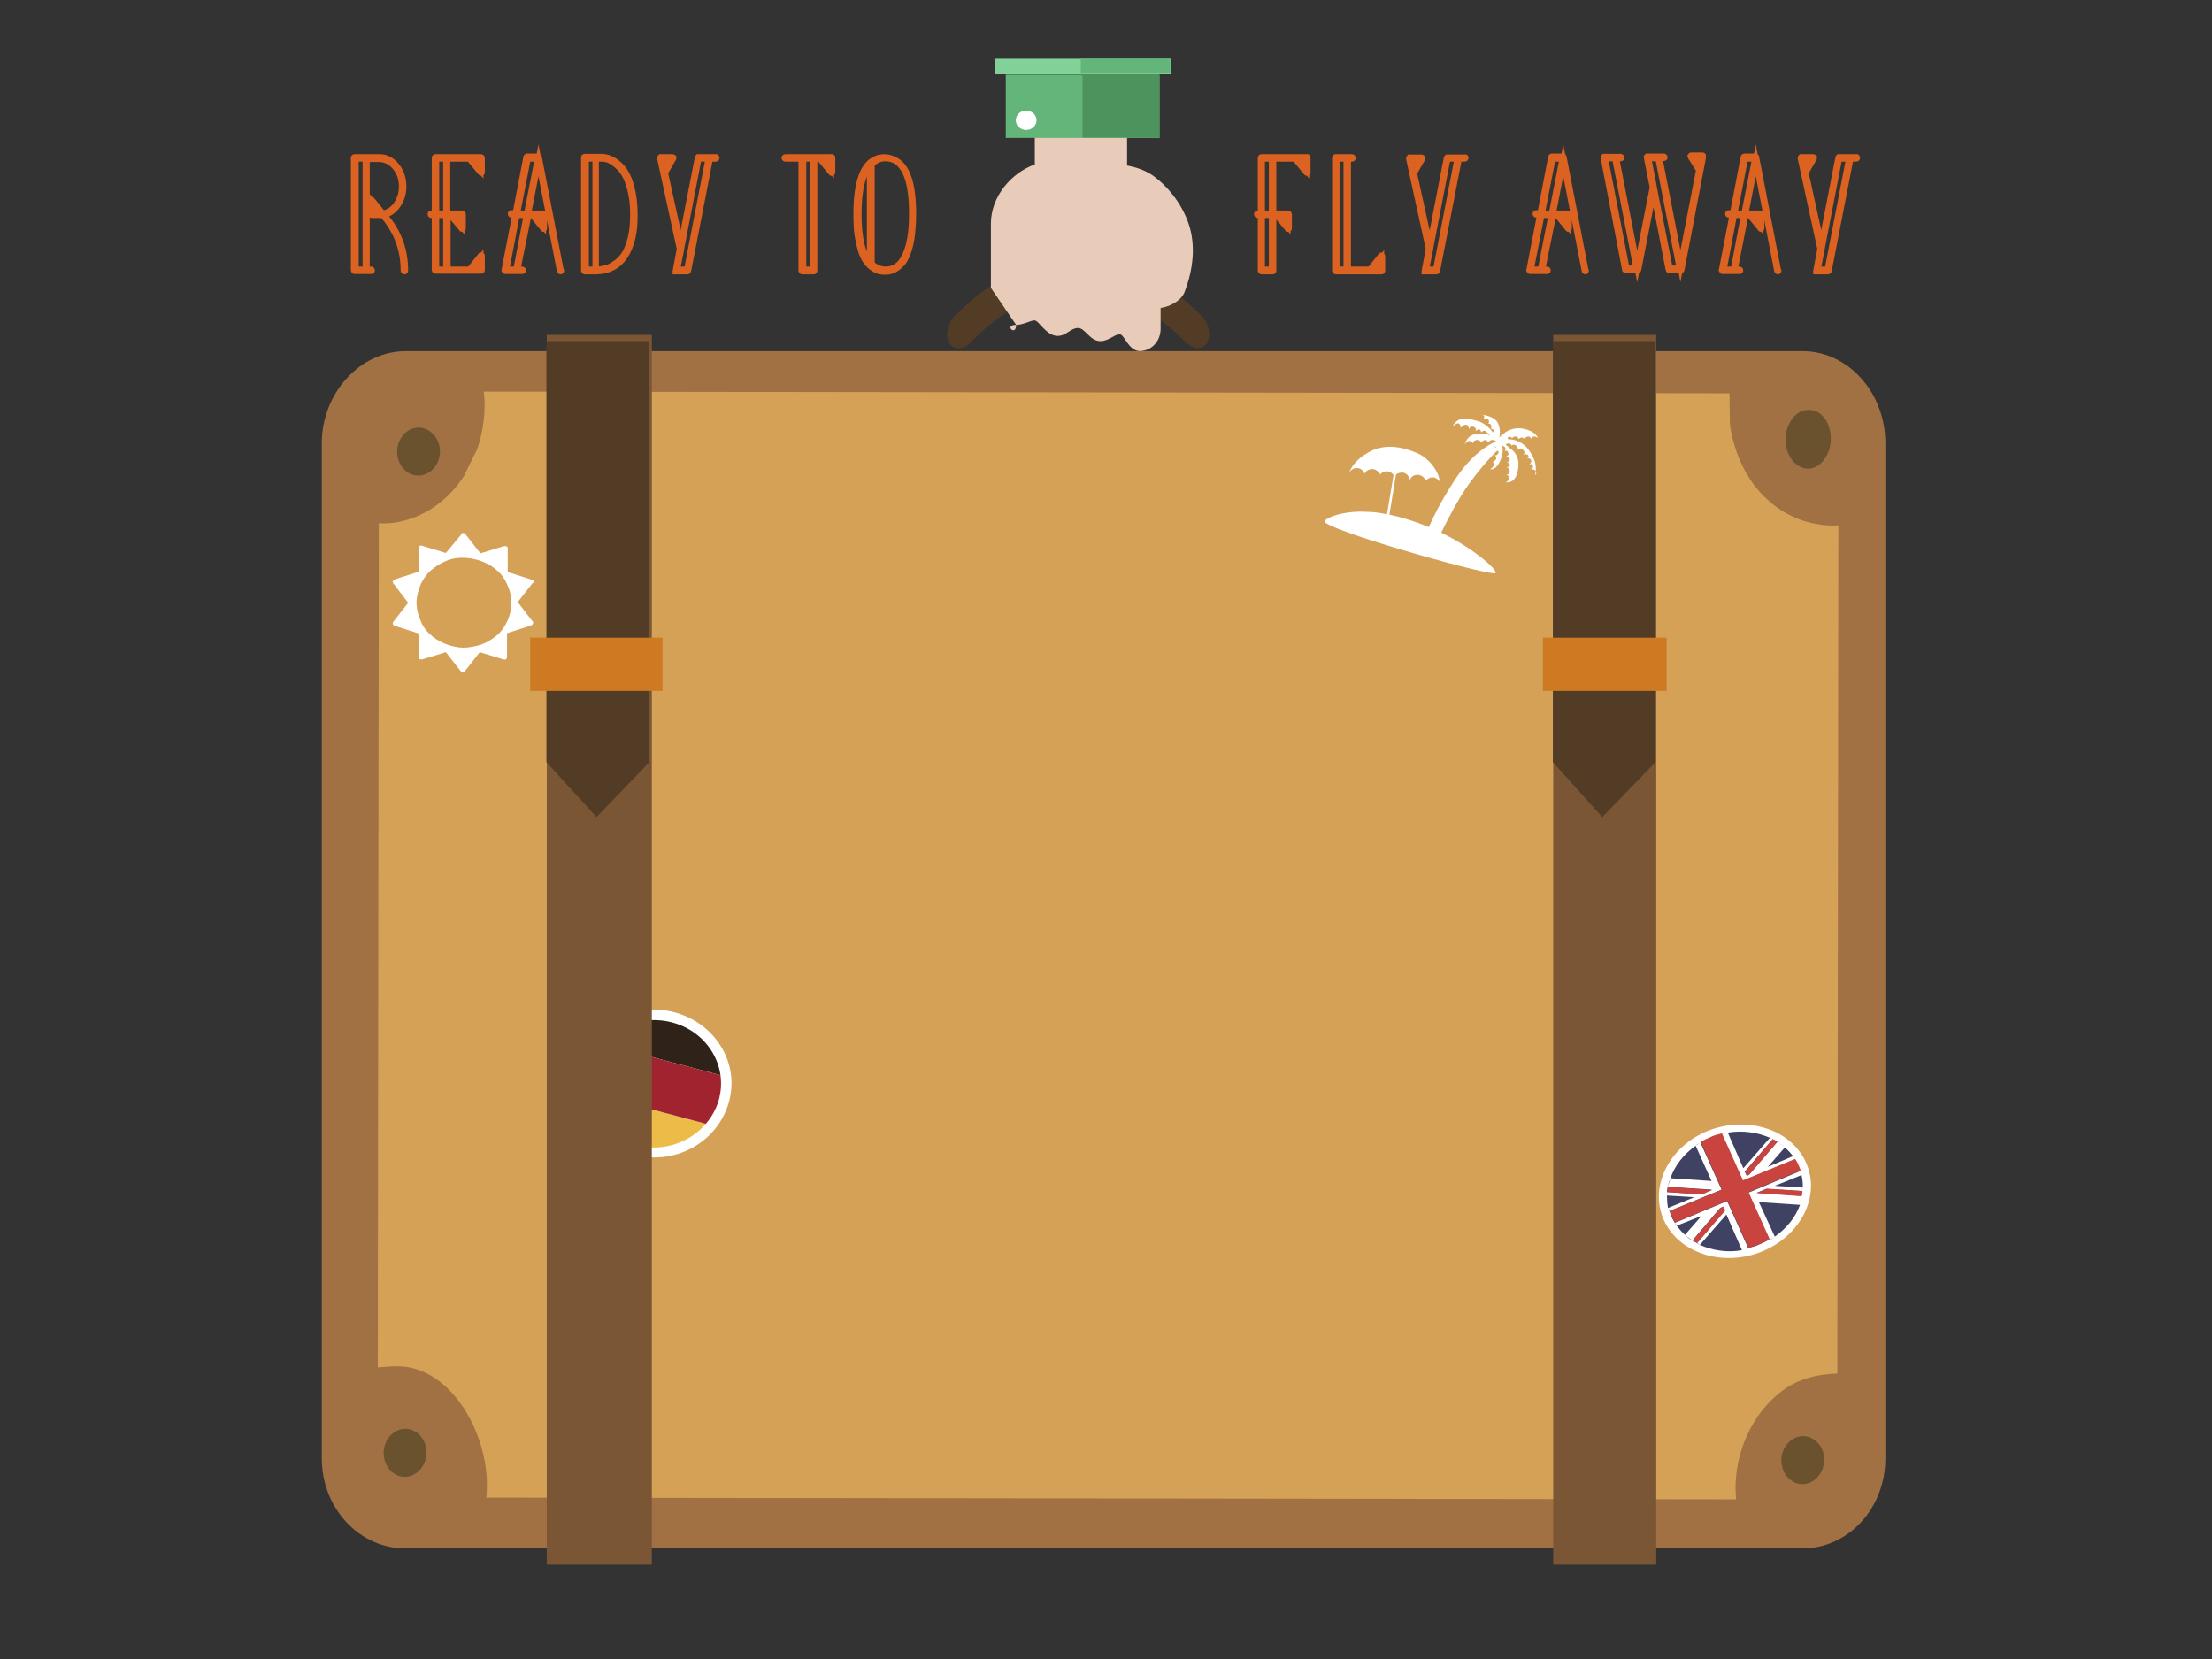 <?xml version="1.0" encoding="utf-8"?>
<!-- Generator: Adobe Illustrator 18.0.0, SVG Export Plug-In . SVG Version: 6.00 Build 0)  -->
<!DOCTYPE svg PUBLIC "-//W3C//DTD SVG 1.1//EN" "http://www.w3.org/Graphics/SVG/1.1/DTD/svg11.dtd">
<svg version="1.1" id="OBJECTS" xmlns="http://www.w3.org/2000/svg" xmlns:xlink="http://www.w3.org/1999/xlink" x="0px" y="0px"
	 viewBox="0 0 640 480" enable-background="new 0 0 640 480" xml:space="preserve">
<rect x="0" y="0" width="640" height="480" fill="#333333" stroke="none"/>
<g>
	<g>
		<g>
			<g>
				<g>
					<defs>
						<polyline id="SVGID_1_" points="559.5,17 559.5,480 71,480 71,17 						"/>
					</defs>
					<clipPath id="SVGID_2_">
						<use xlink:href="#SVGID_1_"  overflow="visible"/>
					</clipPath>
					<g clip-path="url(#SVGID_2_)">
						<path fill="#CD7A23" d="M287.7,194.9c0,2.5-2.2,3.9-4.8,3.9h-0.1c-2.7,0-4.8-1.3-4.8-3.9v-15.1c0-2.5,2.2-4.6,4.8-4.6h0.1
							c2.7,0,4.8,2,4.8,4.6V194.9z"/>
						<path fill="#CD7A23" d="M357,194.9c0,2.5-2.2,3.9-4.8,3.9h-0.1c-2.7,0-4.8-1.3-4.8-3.9v-15.1c0-2.5,2.2-4.6,4.8-4.6h0.1
							c2.7,0,4.8,2,4.8,4.6V194.9z"/>
					</g>
				</g>
			</g>
		</g>
	</g>
	<g>
		<g>
			<g>
				<g>
					<defs>
						<polyline id="SVGID_3_" points="559.5,17 559.5,480 71,480 71,17 						"/>
					</defs>
					<clipPath id="SVGID_4_">
						<use xlink:href="#SVGID_3_"  overflow="visible"/>
					</clipPath>
					<path clip-path="url(#SVGID_4_)" fill="#A17043" d="M545.5,421.9c0,14.6-10.8,26.1-24,26.1H117.4
						c-13.2,0.1-24.3-11.4-24.3-26.1V128.3c0-14.6,11.1-26.7,24.3-26.7h404.1c13.2,0,24,11.9,24,26.7V421.9L545.5,421.9z"/>
				</g>
			</g>
		</g>
	</g>
	<g>
		<g>
			<g>
				<g>
					<defs>
						<polyline id="SVGID_5_" points="559.5,17 559.5,480 71,480 71,17 						"/>
					</defs>
					<clipPath id="SVGID_6_">
						<use xlink:href="#SVGID_5_"  overflow="visible"/>
					</clipPath>
					<path clip-path="url(#SVGID_6_)" fill="#D4A157" d="M526.2,151.7c-7.8-1.1-15.1-5.8-19.9-13.1c-3.1-4.8-5-10.2-5.8-16
						c0-2.8-0.1-5.8-0.1-8.8l0,0L140,113.3c0.6,5.6-0.1,11.2-1.9,16.6c-1.4,2.7-2.6,5.3-3.9,7.9c-4.7,7.2-11.7,12-19.4,13.3
						c-1.7,0.3-3.6,0.4-5.2,0.3l-0.3,244.2c1.8-0.1,3.8-0.3,5.7-0.3c16,0,27.5,21.1,25.7,38l0,0l361.6,0.5c-0.2-2.3-0.2-4.5,0-6.6
						c0.9-9.1,5-17.5,11.3-23.1c5.6-5.1,11.4-6.4,18-6.7l0.3-245.4C530,152.1,528.1,152.1,526.2,151.7z"/>
				</g>
			</g>
		</g>
	</g>
	<g>
		<g>
			<g>
				<g>
					<defs>
						<polyline id="SVGID_7_" points="559.5,17 559.5,480 71,480 71,17 						"/>
					</defs>
					<clipPath id="SVGID_8_">
						<use xlink:href="#SVGID_7_"  overflow="visible"/>
					</clipPath>
					<g clip-path="url(#SVGID_8_)">
						<path fill="#6A522F" d="M127.3,130.7c-0.1,3.9-2.9,6.9-6.3,6.9c-3.4,0-6.1-3.1-6.1-7c0.1-3.9,2.9-6.9,6.3-6.9
							C124.6,123.8,127.3,126.9,127.3,130.7z"/>
						<path fill="#6A522F" d="M123.4,420.4c-0.1,3.8-2.9,6.9-6.3,6.9c-3.4,0-6.1-3.1-6.1-7c0.1-3.9,2.9-6.9,6.3-6.9
							S123.5,416.6,123.4,420.4z"/>
						<path fill="#6A522F" d="M529.7,127.1c-0.1,4.6-3,8.5-6.6,8.5c-3.6,0-6.5-3.9-6.5-8.5c0.1-4.6,3-8.5,6.6-8.5
							C526.9,118.4,529.8,122.3,529.7,127.1z"/>
						<path fill="#6A522F" d="M527.8,422.5c-0.1,3.8-2.9,6.9-6.3,6.9c-3.4,0-6.1-3.1-6.1-7c0.1-3.8,2.9-6.9,6.3-6.9
							C525,415.5,527.9,418.6,527.8,422.5z"/>
					</g>
				</g>
			</g>
		</g>
	</g>
	<g>
		<g>
			<g>
				<g>
					<defs>
						<polyline id="SVGID_9_" points="559.5,17 559.5,480 71,480 71,17 						"/>
					</defs>
					<clipPath id="SVGID_10_">
						<use xlink:href="#SVGID_9_"  overflow="visible"/>
					</clipPath>
					<g clip-path="url(#SVGID_10_)">
						<path fill="#523C26" d="M348.7,99.9c-1.7,1.6-4.5,0.7-6.3-1.5c-19.2-19.3-41.8-19.3-60.9,0c-1.8,2.3-4.6,3.1-6.3,1.5l0,0
							c-1.7-1.6-1.6-5.3,0.6-8c22-23,50.2-23,72.3,0C350.2,94.5,350.5,98.3,348.7,99.9L348.7,99.9z"/>
					</g>
				</g>
			</g>
		</g>
	</g>
	<g>
		<g>
			<g>
				<g>
					<defs>
						<polyline id="SVGID_11_" points="559.5,17 559.5,480 71,480 71,17 						"/>
					</defs>
					<clipPath id="SVGID_12_">
						<use xlink:href="#SVGID_11_"  overflow="visible"/>
					</clipPath>
					<g clip-path="url(#SVGID_12_)">
						<g>
							<g>
								<rect x="287.8" y="-114.1" fill="#81D199" width="50.9" height="135.6"/>
								<rect x="312.7" y="-114.3" fill="#64B579" width="25.9" height="135.6"/>
							</g>
						</g>
						<g>
							<path fill="#E8CBB8" d="M335.8,95.1v-6c2.4-0.3,5.8-1.9,6.9-4.5c2-5.2,3-10.7,2.1-16.3c-0.9-5.6-4.5-12.2-10.3-16.8
								c-1.9-1.5-4.2-2.8-8.4-3.6V34.2h-26.7v13.4c-6.6,2.3-12.7,9.1-12.7,17.1v11.7v6.9l7.3,10.7c0,3.5-3.7,0,0,0
								c2.1,0,4.2-1.3,5.3-1.3c1.3,0,3.4,4.5,6.7,4.5c2.5,0,3.8-2.3,5.9-2.3c2.1,0,3.4,3.8,6.5,3.8c2.3,0,4.2-2,5.5-2
								c1.5,0,2.5,4.9,6,4.9C333.4,101.4,335.8,98.6,335.8,95.1z"/>
						</g>
						<g>
							<rect x="291" y="21.6" fill="#64B579" width="44.5" height="18.3"/>
							<ellipse fill="#FFFFFF" cx="296.9" cy="34.8" rx="3" ry="2.8"/>
							<rect x="313.2" y="21.6" fill="#4D935D" width="22.2" height="18.2"/>
						</g>
					</g>
				</g>
			</g>
		</g>
	</g>
	<g>
		<g>
			<g>
				<g>
					<defs>
						<polyline id="SVGID_13_" points="559.5,17 559.5,480 71,480 71,17 						"/>
					</defs>
					<clipPath id="SVGID_14_">
						<use xlink:href="#SVGID_13_"  overflow="visible"/>
					</clipPath>
					<g clip-path="url(#SVGID_14_)">
						<g>
							<g>
								<g>
									<g>
										<path fill="#FFFFFF" d="M154.4,168.2c-0.1-0.3-0.2-0.4-0.6-0.5l-6.9-2.2v-6.9c0-0.3-0.1-0.4-0.3-0.5
											c-0.2-0.1-0.6-0.1-0.7-0.1l-6.9,2.1l-4.3-5.5c-0.1-0.1-0.3-0.4-0.6-0.4c-0.3,0-0.6,0.1-0.6,0.4L129,160l-6.9-2.1
											c-0.2-0.1-0.5-0.1-0.7,0.1c-0.2,0.1-0.2,0.4-0.2,0.5v6.9l-6.9,2.2c-0.2,0.1-0.5,0.3-0.6,0.5c-0.1,0.2-0.1,0.5,0.1,0.7
											l4.3,5.6l-4.3,5.5c-0.1,0.1-0.2,0.4-0.1,0.7c0.1,0.3,0.2,0.4,0.6,0.5l6.9,2.2v6.9c0,0.3,0.1,0.4,0.2,0.5
											c0.2,0.1,0.6,0.1,0.7,0.1l6.9-2.1l4.3,5.5c0.2,0.1,0.3,0.4,0.6,0.4c0.3,0,0.6-0.1,0.6-0.4l4.3-5.5l6.9,2.1
											c0.2,0.1,0.5,0.1,0.7-0.1c0.2-0.1,0.3-0.4,0.3-0.5v-7l6.9-2.2c0.2-0.1,0.5-0.3,0.6-0.5c0.1-0.3,0.1-0.5-0.1-0.7l-4.3-5.6
											l4.3-5.5C154.4,168.6,154.5,168.5,154.4,168.2z M146.7,179.9c-0.8,1.6-1.7,2.9-3,4c-1.4,1.1-2.8,2-4.5,2.6
											c-1.6,0.5-3.5,0.9-5.3,0.9c-1.8-0.1-3.6-0.5-5.3-1.2c-1.6-0.7-3.1-1.6-4.3-2.8c-1.3-1.2-2.2-2.6-2.8-4.3
											c-0.7-1.6-1-3.3-1-5.1c0.1-1.7,0.6-3.5,1.3-5.1c0.8-1.6,1.7-2.9,3-4c1.4-1.1,2.7-2,4.5-2.7c1.7-0.7,3.5-0.9,5.3-0.8
											c1.8,0.1,3.6,0.5,5.3,1.2c1.6,0.7,3.1,1.6,4.3,2.8c1.3,1.2,2.1,2.6,2.8,4.3c0.7,1.6,1,3.3,1,5.1
											C147.9,176.7,147.4,178.4,146.7,179.9z"/>
									</g>
								</g>
							</g>
						</g>
					</g>
				</g>
			</g>
		</g>
	</g>
	<g>
		<g>
			<g>
				<g>
					<defs>
						<polyline id="SVGID_15_" points="559.5,17 559.5,480 71,480 71,17 						"/>
					</defs>
					<clipPath id="SVGID_16_">
						<use xlink:href="#SVGID_15_"  overflow="visible"/>
					</clipPath>
					<g clip-path="url(#SVGID_16_)">
						<path fill="#FFFFFF" d="M210.8,319.2c3.4-11.4-3.7-23.1-15.6-26.3c-12-3.2-24.4,3.5-27.7,14.8c-3.3,11.4,3.7,23.1,15.6,26.3
							C195,337.4,207.4,330.7,210.8,319.2z"/>
						<g>
							<g>
								<g>
									<g>
										<g>
											<defs>
												<path id="SVGID_17_" d="M207.9,318.5c2.9-9.8-3.1-20-13.5-22.7s-21.2,3.1-24,12.8c-2.9,9.8,3.1,20,13.5,22.7
													C194.2,334.1,204.9,328.3,207.9,318.5z"/>
											</defs>
											<clipPath id="SVGID_18_">
												<use xlink:href="#SVGID_17_"  overflow="visible"/>
											</clipPath>
											<g clip-path="url(#SVGID_18_)">
												<polygon fill="#ECBB48" points="152.7,324.2 214.5,340.7 218,328.8 156.2,312.4 												"/>
												<polygon fill="#2F2218" points="163.8,286.5 160.2,298.3 222.1,314.7 225.5,302.9 												"/>
												<polygon fill="#A22330" points="156.2,312.4 218,328.8 222.1,314.7 160.2,298.3 												"/>
											</g>
										</g>
									</g>
									<g>
										<g>
											<g>
												<g>
													<defs>
														<polyline id="SVGID_19_" points="559.5,17 559.5,480 71,480 71,17 														"/>
													</defs>
													<clipPath id="SVGID_20_">
														<use xlink:href="#SVGID_19_"  overflow="visible"/>
													</clipPath>
													<g clip-path="url(#SVGID_20_)">
														<path fill="#FFFFFF" d="M522.5,336.3c4.4,9.6-1.4,21.2-12.7,25.8s-24.1,0.5-28.4-9.1c-4.3-9.6,1.4-21.2,12.7-25.8
															C505.5,322.7,518.2,326.7,522.5,336.3z"/>
														<g>
															<path fill="#3F4262" d="M498.1,328.1c0.6-0.1,1.1-0.3,1.7-0.4C499.2,327.9,498.7,328,498.1,328.1z"/>
															<path fill="#3F4262" d="M490.5,331.5c0.6-0.3,1-0.7,1.5-0.9C491.5,330.8,491,331.1,490.5,331.5z"/>
															<path fill="#3F4262" d="M495.2,341.7l-4.6-10.2c-3.5,2.5-6,5.7-7.3,9.4L495.2,341.7z"/>
															<path fill="#3F4262" d="M482.4,344.9c0,0.4-0.1,0.7-0.1,0.9C482.3,345.5,482.3,345.3,482.4,344.9z"/>
															<path fill="#3F4262" d="M490.2,346.4l-7.9-0.5c0,1.2,0.1,2.5,0.3,3.6L490.2,346.4z"/>
															<path fill="#3F4262" d="M495.3,344.2l-12.8-0.8c-0.1,0.5-0.1,0.9-0.2,1.5l10,0.7L495.3,344.2z"/>
															<path fill="#3F4262" d="M504.4,338l7.7-8.8c-3.7-1.6-7.9-2.2-12.2-1.5L504.4,338z"/>
															<path fill="#3F4262" d="M516.4,332l-4.9,5.6l7.3-3.1C518.2,333.8,517.4,332.8,516.4,332z"/>
															<path fill="#3F4262" d="M514.2,330.4c0.8,0.5,1.6,1,2.2,1.6c-1-0.9-2.2-1.6-3.5-2.4l-8.1,9.4l0.6,1.2l0.6-0.3
																L514.2,330.4z"/>
															<path fill="#3F4262" d="M511.9,329.2c0.2,0.1,0.6,0.3,0.9,0.4C512.6,329.5,512.3,329.3,511.9,329.2z"/>
															<path fill="#3F4262" d="M518.8,334.7c0.2,0.3,0.3,0.5,0.6,0.8C519.2,335.3,519,335,518.8,334.7z"/>
															<path fill="#3F4262" d="M521.2,340l-7.7,3.1l8.1,0.5c0.1-1.5-0.2-3.1-0.6-4.6C521.1,339.3,521.1,339.5,521.2,340z"/>
															<path fill="#3F4262" d="M483.3,341c-0.2,0.8-0.6,1.6-0.7,2.5C482.6,342.6,483,341.7,483.3,341z"/>
															<path fill="#3F4262" d="M513.4,358c-0.6,0.3-1,0.7-1.5,0.9C512.5,358.5,512.9,358.2,513.4,358z"/>
															<path fill="#3F4262" d="M505.8,345.1l15.1-6.3c-0.2-0.5-0.5-1.2-0.7-1.7c-0.2-0.5-0.6-1.1-0.9-1.6l-15.1,6.2
																l-6.1-13.6c-1,0.3-2.1,0.5-3.1,1c-1,0.4-2,0.8-3,1.5l6.1,13.6l-15.1,6.2c-0.1-0.3-0.2-0.7-0.2-0.9
																c0.2,0.8,0.6,1.9,0.9,2.7c0.9,1.9,2.2,3.6,3.8,5.1l4.8-5.5l-7.1,2.8c-0.2-0.3-0.3-0.5-0.6-0.8l15.1-6.3l6.1,13.6
																c1-0.3,2.1-0.5,3.1-1c1-0.5,2-0.8,3-1.5L505.8,345.1z"/>
															<path fill="#3F4262" d="M508.9,347.8l4.6,10c3.5-2.5,6-5.6,7.3-9.2L508.9,347.8z"/>
															<path fill="#3F4262" d="M508.3,345.1l12.9,0.9c-0.2,0.8-0.3,1.6-0.7,2.6c0.6-1.6,0.9-3.3,0.9-5c0,0.4,0,0.7-0.1,1
																L511,344L508.3,345.1z"/>
															<path fill="#3F4262" d="M489.7,358.9c0.7,0.5,1.5,0.8,2.2,1.3c-0.2-0.1-0.7-0.3-1-0.5l8.1-9.4l-0.6-1.1l-0.8,0.4
																L489.7,358.9z"/>
															<path fill="#3F4262" d="M505.9,361.3c-0.6,0.1-1.1,0.3-1.7,0.4C504.8,361.6,505.2,361.4,505.9,361.3z"/>
															<path fill="#3F4262" d="M489.7,358.9c-0.7-0.5-1.5-1-2.2-1.6C488.2,358,488.8,358.5,489.7,358.9z"/>
															<path fill="#3F4262" d="M499.5,351.4l-7.7,8.8c3.7,1.6,8.1,2.3,12.2,1.5L499.5,351.4z"/>
														</g>
														<g>
															<path fill="#C9443E" d="M504.9,339l0.6,1.2l0.6-0.3l8.2-9.6c-0.5-0.3-0.9-0.5-1.4-0.7L504.9,339z"/>
															<path fill="#C9443E" d="M521.3,346.1c0.1-0.5,0.2-0.9,0.2-1.5l-10.3-0.7l-3,1.3L521.3,346.1z"/>
															<path fill="#C9443E" d="M482.6,343.4c-0.1,0.5-0.1,0.9-0.2,1.5l10,0.7l3-1.3L482.6,343.4z"/>
															<path fill="#C9443E" d="M489.7,358.9c0.5,0.3,0.9,0.5,1.4,0.7l8.1-9.4l-0.6-1.1l-0.8,0.4L489.7,358.9z"/>
														</g>
														<path fill="#C9443E" d="M498.2,344.2l-15.1,6.2c0.2,0.5,0.5,1.2,0.7,1.7c0.2,0.5,0.6,1.1,0.9,1.6l15.1-6.3l6.1,13.6
															c1-0.3,2.1-0.5,3.1-1c1-0.5,2-0.8,3-1.5l-6.1-13.6l15.1-6.3c-0.2-0.5-0.5-1.2-0.7-1.7c-0.2-0.5-0.6-1.1-0.9-1.6
															l-15.1,6.2l-6.1-13.6c-1,0.3-2.1,0.5-3.1,1c-1,0.5-2,0.8-3,1.5L498.2,344.2z"/>
													</g>
												</g>
												<g>
													<g>
														<g>
															<g>
																<defs>
																	<polyline id="SVGID_21_" points="559.5,17 559.5,480 71,480 71,17 																	"/>
																</defs>
																<clipPath id="SVGID_22_">
																	<use xlink:href="#SVGID_21_"  overflow="visible"/>
																</clipPath>
																<g clip-path="url(#SVGID_22_)">
																	<g>
																		<g>
																			<g>
																				<rect x="158.2" y="96.9" fill="#7A5635" width="30.4" height="355.8"/>
																				<polygon fill="#523C26" points="158.1,98.7 158.1,220.5 172.6,236.4 187.9,220.5 187.9,98.7 
																																									"/>
																				<rect x="153.4" y="184.5" fill="#CD7A23" width="38.3" height="15.4"/>
																			</g>
																			<g>
																				<rect x="449.4" y="96.9" fill="#7A5635" width="29.8" height="355.8"/>
																				<polygon fill="#523C26" points="449.3,98.7 449.3,220.5 463.6,236.4 479,220.5 479,98.7 																				
																					"/>
																				<rect x="446.4" y="184.5" fill="#CD7A23" width="35.8" height="15.4"/>
																			</g>
																		</g>
																	</g>
																</g>
															</g>
															<g>
																<g>
																	<g>
																		<g>
																			<defs>
																				<polyline id="SVGID_23_" points="559.5,17 559.5,480 71,480 71,17 																				"/>
																			</defs>
																			<clipPath id="SVGID_24_">
																				<use xlink:href="#SVGID_23_"  overflow="visible"/>
																			</clipPath>
																			<g clip-path="url(#SVGID_24_)">
																				<path fill="#FFFFFF" d="M428.9,119.9c-0.2-0.1-0.5-0.1-0.5-0.1S428.7,119.9,428.9,119.9z"/>
																				<path fill="#FFFFFF" d="M443.2,131.6c-2.5-4.9-6.9-4.5-6.9-4.5s-0.2-0.7,0.3-0.7c0.7-0.1,0.9,0.4,0.9,0.4
																					s0.2-0.5,1-0.5c0.8,0,0.9,0.8,0.9,0.8s0.3-0.5,0.8-0.5c0.6-0.1,1,0.5,1,0.5s0.1-0.7,0.9-0.8
																					c0.7-0.1,0.9,0.7,0.9,0.7s0.2-0.7,0.9-0.7c0.7,0,1.1,0.5,1.1,0.5s-0.5-2.1-4.5-2.8c-4.1-0.7-6.7,2.6-6.7,2.6
																					s0.6-2.6-0.6-4.5c-0.9-1.5-3.4-2-4.4-2.1c0.2,0.1,0.5,0.1,0.6,0.4c0.2,0.5-0.3,0.9-0.3,0.9s1-0.5,1.5,0.1
																					c0.6,0.8-0.2,1.2-0.2,1.2s0.7-0.3,1,0.4c0.3,0.7-0.1,1.1-0.1,1.1s0.6-0.1,0.8,0.3c0.2,0.5-0.2,0.7-0.2,0.7
																					s-1.6-2.5-4.4-3.3c-4.7-1.3-5.7-0.5-6.9,1c-1.1,1.5,0.6-0.5,1.4-0.3c0.7,0.3,0.6,1.3,0.6,1.3s1-1.1,1.7-0.9
																					c0.7,0.3,0.7,1.3,0.7,1.3s0.3-1.1,1.4-0.7c1,0.4,0.5,1.2,0.5,1.2s0.7-0.5,1.1-0.5c0.4,0.1,0.6,0.9,0.6,0.9
																					s0.5-0.7,1.1-0.4c0.3,0.1,0.9,0.7,1.4,1.3c-0.9-0.4-2-0.7-3.7-0.5c-3.1,0.3-3.6,3.1-3.6,3.1s0.6-1.1,1.4-1
																					c0.8,0.1,0.9,0.7,0.9,0.7s0.2-0.9,1.1-1c1-0.1,1.4,0.7,1.4,0.7s0.5-0.7,1.1-0.7c0.7,0.1,0.9,0.7,0.9,0.7
																					s0.3-0.5,0.9-0.7c0.3-0.1,0.7,0.1,1,0.1l0.3,0.3c-1.9,0.9-7.1,3.6-12.1,11.5c-3.9,6-6.1,10.6-7.3,13.3
																					c-3.8-1.6-7.6-2.8-11.4-3.6l1.9-11.6c0.6-0.5,1.6-0.7,2.3-0.5c1,0.3,1.6,1.2,1.6,2.1c0-0.1,0.1-0.1,0.1-0.1
																					c0.5-1.1,1.7-1.7,3-1.3c0.8,0.3,1.4,0.9,1.6,1.6c0.6-0.7,1.6-1.2,2.6-0.9c0.7,0.3,1.3,0.7,1.5,1.3
																					c-0.3-3.3-3.3-7.1-6.8-8.5c-3.1-1.3-8.8-3.1-13.9-0.1c-3.9,2.2-5.1,4.7-5.5,5.8c0.6-1,1.7-1.5,2.8-1.2
																					c0.9,0.3,1.4,0.9,1.6,1.6c0.5-1.1,1.7-1.6,2.9-1.3c0.7,0.3,1.4,0.8,1.6,1.5c0.6-0.7,1.6-1.2,2.6-0.8
																					c0.6,0.1,0.9,0.5,1.3,0.9l-1.9,11.4c-1.9-0.4-3.8-0.7-5.7-0.7c-7.6-0.5-13.5,2.3-12.2,3.1
																					c5,3.6,48.9,15.8,49.3,14.6c0.4-1.2-6.1-6.7-13.6-10.6c-0.7-0.4-1.4-0.7-2.1-1.1c1.5-3.1,4.9-9.8,8.1-14.2
																					c2.9-4,6-7.6,8.1-9.5c0.2,0.1,0.6,0.4,0.3,0.7c-0.2,0.7-1.1,0.7-1.1,0.7s0.6,0.1,0.5,0.9c-0.2,0.7-1,0.9-1,0.9
																					s0.2,0.1,0.3,0.9c0.1,0.4-1,1.3-1,1.3s2.1,0.5,3.4-4c0.3-1.3,0.2-2.2,0-2.8c0.1,0,0.7,0.1,0.9,0.5
																					c0.2,0.4-0.1,1-0.1,1s0.7-0.4,1,0.5c0.3,0.9-0.7,1-0.7,1s1,0,1.1,0.8c0.1,0.8-0.8,1-0.8,1s0.8,0.1,0.9,0.7
																					c0.1,0.5-1,0.7-1,0.7s1,0.1,0.9,1.3c-0.1,1.1-1,0.7-1,0.7s0.9,0.4,0.8,1.3c-0.1,0.7-0.9,1-0.9,1
																					s2.6,0.7,3.4-3.1c0.8-3.8-0.7-5.5-1.6-6.2c-0.9-0.7-1.8-1.5-1.8-1.5s0.1-0.5,1-0.4c0.9,0.3,0.5,0.7,0.5,0.7
																					s0.6-0.7,1.4-0.1c0.7,0.5,0.6,1.3,0.6,1.3s0.5-0.9,1.4-0.1c1,0.8,0.1,1.5,0.1,1.5s0.9-0.5,1.4,0.1
																					c0.6,0.7-0.5,1-0.5,1s1-0.4,1.4,0.4c0.3,0.7-0.6,1.3-0.6,1.3s0.8-0.4,1.1,0.3c0.3,0.7-0.6,1.2-0.6,1.2
																					s0.9-0.4,1.4,0.4c0.5,0.7-0.2,1.2-0.2,1.2S445.1,134.8,443.2,131.6z M432.4,129.6c0.2-0.1,0.3-0.4,0.6-0.5
																					C432.9,129.5,432.7,129.5,432.4,129.6z"/>
																			</g>
																		</g>
																	</g>
																	<g>
																		<g>
																			<g>
																				<defs>
																					<polyline id="SVGID_25_" points="559.5,17 559.5,480 71,480 71,17 																					"/>
																				</defs>
																				<clipPath id="SVGID_26_">
																					<use xlink:href="#SVGID_25_"  overflow="visible"/>
																				</clipPath>
																				<g clip-path="url(#SVGID_26_)">
																					<g>
																						<path fill="#D4A157" d="M277,296.1c-1.1,6-0.6,11.9,1.6,17.7c0.6,1.3,2.4,1.5,3,0c3-9.1,4-18.7,2.8-28.2
																							c-0.2-1.3-1.9-2-2.8-0.7c-4.6,7.2-7.9,15.1-10,23.4c1,0.3,1.9,0.5,3,0.7c0.2-1.2,0.5-2.4,0.7-3.5
																							c0.3-1.9-2.5-2.6-3-0.7c-0.2,1.2-0.5,2.4-0.7,3.5c-0.3,1.9,2.4,2.6,3,0.7c2-8,5.3-15.6,9.7-22.6
																							c-0.9-0.3-1.9-0.5-2.8-0.7c1.1,9.2,0.3,18.4-2.7,27.3c1,0,1.9,0,3,0c-2-5.2-2.6-10.6-1.6-16.2
																							C280.4,295.2,277.3,294.4,277,296.1L277,296.1z"/>
																					</g>
																				</g>
																			</g>
																		</g>
																	</g>
																</g>
															</g>
														</g>
													</g>
												</g>
											</g>
										</g>
									</g>
								</g>
							</g>
						</g>
					</g>
				</g>
			</g>
		</g>
	</g>
</g>
<g>
	<path fill="#CD7A23" stroke="#DB6220" stroke-width="1.763" stroke-miterlimit="10" d="M117.2,78.2L117.2,78.2
		c0,0.3-0.1,0.3-0.2,0.3c-0.1,0-0.2-0.1-0.2-0.2c0-5.5-1.6-10.3-4.9-14.7c-0.4-0.5-0.8-1-1.2-1.4c0,0,0,0,0,0h-3.2
		c-0.1,0-0.2-0.1-0.2-0.2v-4c0-0.1,0-0.2,0.1-0.2c0.1,0,0.1,0,0.2,0.1l2.2,2.7h0l0,0.1l1,1.1c1.6-0.3,2.9-1.2,3.9-2.6
		c1-1.5,1.6-3.2,1.6-5.2c0-2.2-0.6-4-1.9-5.6c-1.2-1.5-2.7-2.3-4.5-2.4h-3.2h0h-0.6V78h1.3c0.1,0,0.2,0.1,0.2,0.2
		c0,0.2-0.1,0.2-0.2,0.2h-4.8c-0.1,0-0.2-0.1-0.2-0.2V45.7c0-0.2,0.1-0.2,0.2-0.2h4.8h0h2.5c1.9,0,3.5,0.9,4.8,2.5
		c1.3,1.6,2,3.6,2,5.9c0,2-0.5,3.8-1.6,5.4c-1,1.5-2.4,2.5-4,2.9l1,1.2C115.5,67.7,117.2,72.7,117.2,78.2z M105.8,45.9h-2.9V78h2.9
		V45.9z M107.7,61.7h2.7c-0.2-0.3-0.4-0.5-0.7-0.9l-2-2.4V61.7z"/>
	<path fill="#CD7A23" stroke="#DB6220" stroke-width="1.763" stroke-miterlimit="10" d="M129.4,45.9v15.9h4.3
		c0.1,0,0.2,0.1,0.2,0.2v4c0,0.1,0,0.2-0.1,0.2c0,0,0,0-0.1,0c-0.1,0-0.1,0-0.1-0.1l-3.3-3.9h-0.8V78h6.4l3.2-4
		c0-0.1,0.1-0.1,0.2-0.1c0.1,0,0.1,0.1,0.1,0.2v4c0,0.2-0.1,0.2-0.2,0.2h-3.3H126c-0.1,0-0.2-0.1-0.2-0.2V62.2h-1
		c-0.1,0-0.2-0.1-0.2-0.2c0-0.2,0.1-0.2,0.2-0.2h1V45.7c0-0.2,0.1-0.2,0.2-0.2h13.2c0.1,0,0.2,0.1,0.2,0.2v4.1c0,0.1,0,0.2-0.1,0.2
		c-0.1,0-0.1,0-0.2-0.1l-3.3-4H129.4z M129.1,45.9h-2.9v15.9h2.9V45.9z M129.1,62.2h-2.9V78h2.9V62.2z M130.8,62.2l2.7,3.2v-3.2
		H130.8z M136.3,45.9l2.7,3.3v-3.3H136.3z M136.4,78h2.6v-3.3L136.4,78z"/>
	<path fill="#CD7A23" stroke="#DB6220" stroke-width="1.763" stroke-miterlimit="10" d="M162.2,78.5L162.2,78.5
		c-0.1,0-0.2-0.1-0.2-0.2l-6.2-31.9l-3,15.4h4.4c0.1,0,0.2,0.1,0.2,0.2v4c0,0.1,0,0.2-0.1,0.2c0,0,0,0,0,0l0,0c-0.1,0-0.1,0-0.1-0.1
		l-3.2-3.9h-1.1L149.7,78h1.4c0.1,0,0.2,0.1,0.2,0.2c0,0.2-0.1,0.2-0.2,0.2h-4.9c-0.1,0-0.1,0-0.1-0.1c0-0.1-0.1-0.2-0.1-0.2l3.1-16
		H148c-0.1,0-0.2-0.1-0.2-0.2c0-0.2,0.1-0.2,0.2-0.2h1.2l3.1-16.2c0-0.1,0.1-0.2,0.2-0.2h3.2h0h0c0.1,0,0.2,0,0.2,0.2l6.3,32.6
		C162.4,78.3,162.4,78.4,162.2,78.5z M152.4,62.2h-2.9L146.5,78h2.9L152.4,62.2z M152.5,61.8l3.1-15.9h-2.9l-3.1,15.9H152.5z
		 M154.4,62.2l2.7,3.2v-3.2H154.4z"/>
	<path fill="#CD7A23" stroke="#DB6220" stroke-width="1.763" stroke-miterlimit="10" d="M180.8,74.1c-1.9,2.9-4.7,4.3-8.2,4.4
		c0,0,0,0-0.1,0c0,0,0,0-0.1,0h-1.4h0h-1.8c-0.1,0-0.2-0.1-0.2-0.2V45.6c0-0.2,0.1-0.2,0.2-0.2h4.8h0c0.9,0,1.8,0.2,2.7,0.6
		c0.9,0.4,1.7,1,2.6,1.8c0.9,0.8,1.6,1.9,2.2,3.1c0.6,1.2,1.1,2.8,1.5,4.7c0.4,1.9,0.6,4,0.6,6.4C183.7,67.2,182.7,71.2,180.8,74.1z
		 M169.5,78h1.7c0.1,0,0.2,0,0.5,0c0.3,0,0.5,0,0.6,0V45.9h-0.2h0h-2.6V78z M175.3,77.6c0.9-0.2,1.8-0.7,2.8-1.4
		c1-0.7,1.9-1.6,2.6-2.7c0.7-1.1,1.3-2.7,1.8-4.6c0.5-2,0.7-4.3,0.7-6.9c0-2.3-0.2-4.4-0.6-6.2c-0.4-1.9-0.9-3.4-1.5-4.6
		c-0.6-1.2-1.3-2.2-2.2-3c-0.8-0.8-1.7-1.4-2.5-1.8c-0.8-0.4-1.7-0.5-2.6-0.5h-1.4V78C173.6,78,174.5,77.8,175.3,77.6z"/>
	<path fill="#CD7A23" stroke="#DB6220" stroke-width="1.763" stroke-miterlimit="10" d="M207.3,45.7c0,0.1-0.1,0.2-0.2,0.2h-1.7
		l-6.3,32.4c0,0.1-0.1,0.2-0.2,0.2h-3.2h-0.1v0h-0.1c0,0,0,0,0,0v0l0,0l0,0v-0.1v0v0l1.2-6.4L191,45.8c0-0.1,0-0.2,0.1-0.3
		c0,0,0,0,0.1,0c0,0,0,0,0.1,0h3.3c0.1,0,0.1,0,0.2,0.1c0,0.1,0,0.2,0,0.2l-2.4,4.2l4.6,20.9l4.9-25.2c0-0.1,0.1-0.2,0.1-0.2
		c0,0,0,0,0.1,0h5.1C207.2,45.5,207.3,45.6,207.3,45.7z M194.2,45.9h-2.7l0.8,3.5L194.2,45.9z M205,45.9h-2.9l-5,25.9
		c0,0,0,0.1,0,0.2l-1.2,6h2.9L205,45.9z"/>
	<path fill="#CD7A23" stroke="#DB6220" stroke-width="1.763" stroke-miterlimit="10" d="M240.8,45.7v4.1c0,0.1,0,0.2-0.1,0.2
		c-0.1,0-0.2,0-0.2-0.1l-3.3-4h-1.6v32.4c0,0.2-0.1,0.2-0.2,0.2h-3.3c-0.1,0-0.2-0.1-0.2-0.2V45.9h-4.7c-0.1,0-0.2-0.1-0.2-0.2
		s0.1-0.2,0.2-0.2h4.9h5.6h2.9C240.7,45.4,240.8,45.5,240.8,45.7z M235.3,45.9h-2.9V78h2.9V45.9z M240.4,45.9h-2.7l2.7,3.3V45.9z"/>
	<path fill="#CD7A23" stroke="#DB6220" stroke-width="1.763" stroke-miterlimit="10" d="M264.2,62c0,2.6-0.2,5-0.5,7
		c-0.3,2-0.8,3.6-1.3,4.8c-0.5,1.2-1.1,2.2-1.9,2.9c-0.7,0.7-1.5,1.2-2.2,1.5c-0.7,0.3-1.5,0.4-2.3,0.4c-0.8,0-1.6-0.1-2.3-0.4
		c-0.7-0.3-1.4-0.8-2.2-1.5c-0.7-0.7-1.4-1.7-1.9-2.9c-0.5-1.2-0.9-2.8-1.3-4.8s-0.5-4.3-0.5-7c0-8.7,1.7-14,5.2-15.8
		c0.9-0.5,1.9-0.7,2.9-0.7c1.1,0,2,0.3,3,0.8C262.5,48,264.2,53.3,264.2,62z M251.7,76V47.9c-2.2,2.5-3.3,7.2-3.3,14
		C248.4,68.8,249.5,73.5,251.7,76z M261.9,73.9c1.3-2.7,2-6.7,2-12c0-8.5-1.6-13.6-4.9-15.4c-0.8-0.5-1.8-0.7-2.8-0.7
		c-1,0-1.9,0.2-2.7,0.7c-0.5,0.3-0.9,0.6-1.3,1v28.8l0,0l0,0c1.1,1.1,2.5,1.7,4.1,1.7C258.7,78,260.6,76.7,261.9,73.9z"/>
</g>
<g>
	<path fill="#CD7A23" stroke="#DB6220" stroke-width="1.763" stroke-miterlimit="10" d="M378.3,45.7v4.1c0,0.1,0,0.2-0.1,0.2
		c-0.1,0-0.1,0-0.2-0.1l-3.3-4h-6.3v15.9h4.3c0.1,0,0.2,0.1,0.2,0.2v4c0,0.1,0,0.2-0.1,0.2c0,0,0,0-0.1,0c-0.1,0-0.1,0-0.1-0.1
		l-3.3-3.9h-0.9v16.1c0,0.2-0.1,0.2-0.2,0.2h-3.2c-0.1,0-0.2-0.1-0.2-0.2V62.2h-0.9c-0.1,0-0.2-0.1-0.2-0.2c0-0.2,0.1-0.2,0.2-0.2
		h0.9V45.7c0-0.2,0.1-0.2,0.2-0.2h13.2C378.2,45.4,378.3,45.5,378.3,45.7z M368,45.9h-2.9v15.9h2.9V45.9z M368,62.2h-2.9V78h2.9
		V62.2z M369.8,62.2l2.7,3.2v-3.2H369.8z M377.9,45.9h-2.7l2.7,3.3V45.9z"/>
	<path fill="#CD7A23" stroke="#DB6220" stroke-width="1.763" stroke-miterlimit="10" d="M399.9,74.3v4c0,0.2-0.1,0.2-0.2,0.2h-3.3
		h-9.9c-0.1,0-0.2-0.1-0.2-0.2V45.7c0-0.2,0.1-0.2,0.2-0.2h4.7c0.1,0,0.2,0.1,0.2,0.2s-0.1,0.2-0.2,0.2H390V78h6.4l3.2-4
		c0.1-0.1,0.1-0.1,0.2-0.1C399.9,74.1,399.9,74.1,399.9,74.3z M386.7,78h2.9V45.9h-2.9V78z M399.6,74.8l-2.7,3.3h2.7V74.8z"/>
	<path fill="#CD7A23" stroke="#DB6220" stroke-width="1.763" stroke-miterlimit="10" d="M424,45.7c0,0.1-0.1,0.2-0.2,0.2h-1.7
		l-6.3,32.4c0,0.1-0.1,0.2-0.2,0.2h-3.2h-0.1v0h-0.1c0,0,0,0,0,0v0l0,0l0,0v-0.1v0v0l1.2-6.4l-5.7-26.1c0-0.1,0-0.2,0.1-0.3
		c0,0,0,0,0.1,0c0,0,0,0,0.1,0h3.3c0.1,0,0.1,0,0.2,0.1c0,0.1,0,0.2,0,0.2l-2.4,4.2l4.6,20.9l4.9-25.2c0-0.1,0.1-0.2,0.1-0.2
		c0,0,0,0,0.1,0h5.1C424,45.5,424,45.6,424,45.7z M410.9,45.9h-2.7l0.8,3.5L410.9,45.9z M421.7,45.9h-2.9l-5,25.9c0,0,0,0.1,0,0.2
		l-1.2,6h2.9L421.7,45.9z"/>
	<path fill="#CD7A23" stroke="#DB6220" stroke-width="1.763" stroke-miterlimit="10" d="M458.7,78.5L458.7,78.5
		c-0.1,0-0.2-0.1-0.2-0.2l-6.2-31.9l-3,15.4h4.4c0.1,0,0.2,0.1,0.2,0.2v4c0,0.1,0,0.2-0.1,0.2c0,0,0,0,0,0l0,0c-0.1,0-0.1,0-0.1-0.1
		l-3.2-3.9h-1.1L446.2,78h1.4c0.1,0,0.2,0.1,0.2,0.2c0,0.2-0.1,0.2-0.2,0.2h-4.9c-0.1,0-0.1,0-0.1-0.1c0-0.1-0.1-0.2-0.1-0.2l3.1-16
		h-1.1c-0.1,0-0.2-0.1-0.2-0.2c0-0.2,0.1-0.2,0.2-0.2h1.2l3.1-16.2c0-0.1,0.1-0.2,0.2-0.2h3.2h0h0c0.1,0,0.2,0,0.2,0.2l6.3,32.6
		C458.9,78.3,458.8,78.4,458.7,78.5z M448.9,62.2H446L442.9,78h2.9L448.9,62.2z M449,61.8l3.1-15.9h-2.9l-3.1,15.9H449z M450.9,62.2
		l2.7,3.2v-3.2H450.9z"/>
	<path fill="#CD7A23" stroke="#DB6220" stroke-width="1.763" stroke-miterlimit="10" d="M492.7,45.6L492.7,45.6L486.5,78
		c0,0.1-0.1,0.2-0.2,0.2h-0.1h-0.1H483c-0.1,0-0.2-0.1-0.2-0.2l-4.4-22.7L474,78c0,0.1-0.1,0.2-0.2,0.2h-0.1h-0.1h-3.2
		c-0.1,0-0.1-0.1-0.2-0.2l-6.2-32.3c0,0,0-0.1,0-0.2c0,0,0.1-0.1,0.1-0.1h4.8c0.1,0,0.2,0.1,0.2,0.2c0,0.2-0.1,0.2-0.2,0.2h-1.3
		l6.1,31.3l4.5-22.9l-1.7-8.6c0,0,0-0.1,0-0.2c0,0,0.1-0.1,0.1-0.1h4.8c0.1,0,0.2,0.1,0.2,0.2c0,0.2-0.1,0.2-0.2,0.2h-1.3l6.1,31.3
		l5.4-27.8l-2.4-3.8c-0.1-0.1-0.1-0.2,0-0.3c0-0.1,0.1-0.1,0.2-0.1h3.2c0.1,0,0.1,0,0.1,0.1C492.7,45.4,492.7,45.5,492.7,45.6
		L492.7,45.6z M470.6,77.7h2.9l-6.2-31.9h-2.9L470.6,77.7z M483.1,77.7h2.9l-6.2-31.9h-2.9l1.6,8.3c0,0,0,0.1,0,0.1L483.1,77.7z
		 M491.7,48.9l0.4-2.3l0.2-0.9h-2.6L491.7,48.9z"/>
	<path fill="#CD7A23" stroke="#DB6220" stroke-width="1.763" stroke-miterlimit="10" d="M514.4,78.5L514.4,78.5
		c-0.1,0-0.2-0.1-0.2-0.2L508,46.4l-3,15.4h4.4c0.1,0,0.2,0.1,0.2,0.2v4c0,0.1,0,0.2-0.1,0.2c0,0,0,0,0,0l0,0c-0.1,0-0.1,0-0.1-0.1
		l-3.2-3.9H505L501.9,78h1.4c0.1,0,0.2,0.1,0.2,0.2c0,0.2-0.1,0.2-0.2,0.2h-4.9c-0.1,0-0.1,0-0.1-0.1c0-0.1-0.1-0.2-0.1-0.2l3.1-16
		h-1.1c-0.1,0-0.2-0.1-0.2-0.2c0-0.2,0.1-0.2,0.2-0.2h1.2l3.1-16.2c0-0.1,0.1-0.2,0.2-0.2h3.2h0h0c0.1,0,0.2,0,0.2,0.2l6.3,32.6
		C514.6,78.3,514.6,78.4,514.4,78.5z M504.6,62.2h-2.9L498.7,78h2.9L504.6,62.2z M504.7,61.8l3.1-15.9h-2.9l-3.1,15.9H504.7z
		 M506.6,62.2l2.7,3.2v-3.2H506.6z"/>
	<path fill="#CD7A23" stroke="#DB6220" stroke-width="1.763" stroke-miterlimit="10" d="M537.3,45.7c0,0.1-0.1,0.2-0.2,0.2h-1.7
		l-6.3,32.4c0,0.1-0.1,0.2-0.2,0.2h-3.2h-0.1v0h-0.1c0,0,0,0,0,0v0l0,0l0,0v-0.1v0v0l1.2-6.4L521,45.8c0-0.1,0-0.2,0.1-0.3
		c0,0,0,0,0.1,0c0,0,0,0,0.1,0h3.3c0.1,0,0.1,0,0.2,0.1c0,0.1,0,0.2,0,0.2l-2.4,4.2l4.6,20.9l4.9-25.2c0-0.1,0.1-0.2,0.1-0.2
		c0,0,0,0,0.1,0h5.1C537.2,45.5,537.3,45.6,537.3,45.7z M524.2,45.9h-2.7l0.8,3.5L524.2,45.9z M535,45.9h-2.9l-5,25.9
		c0,0,0,0.1,0,0.2l-1.2,6h2.9L535,45.9z"/>
</g>
</svg>
